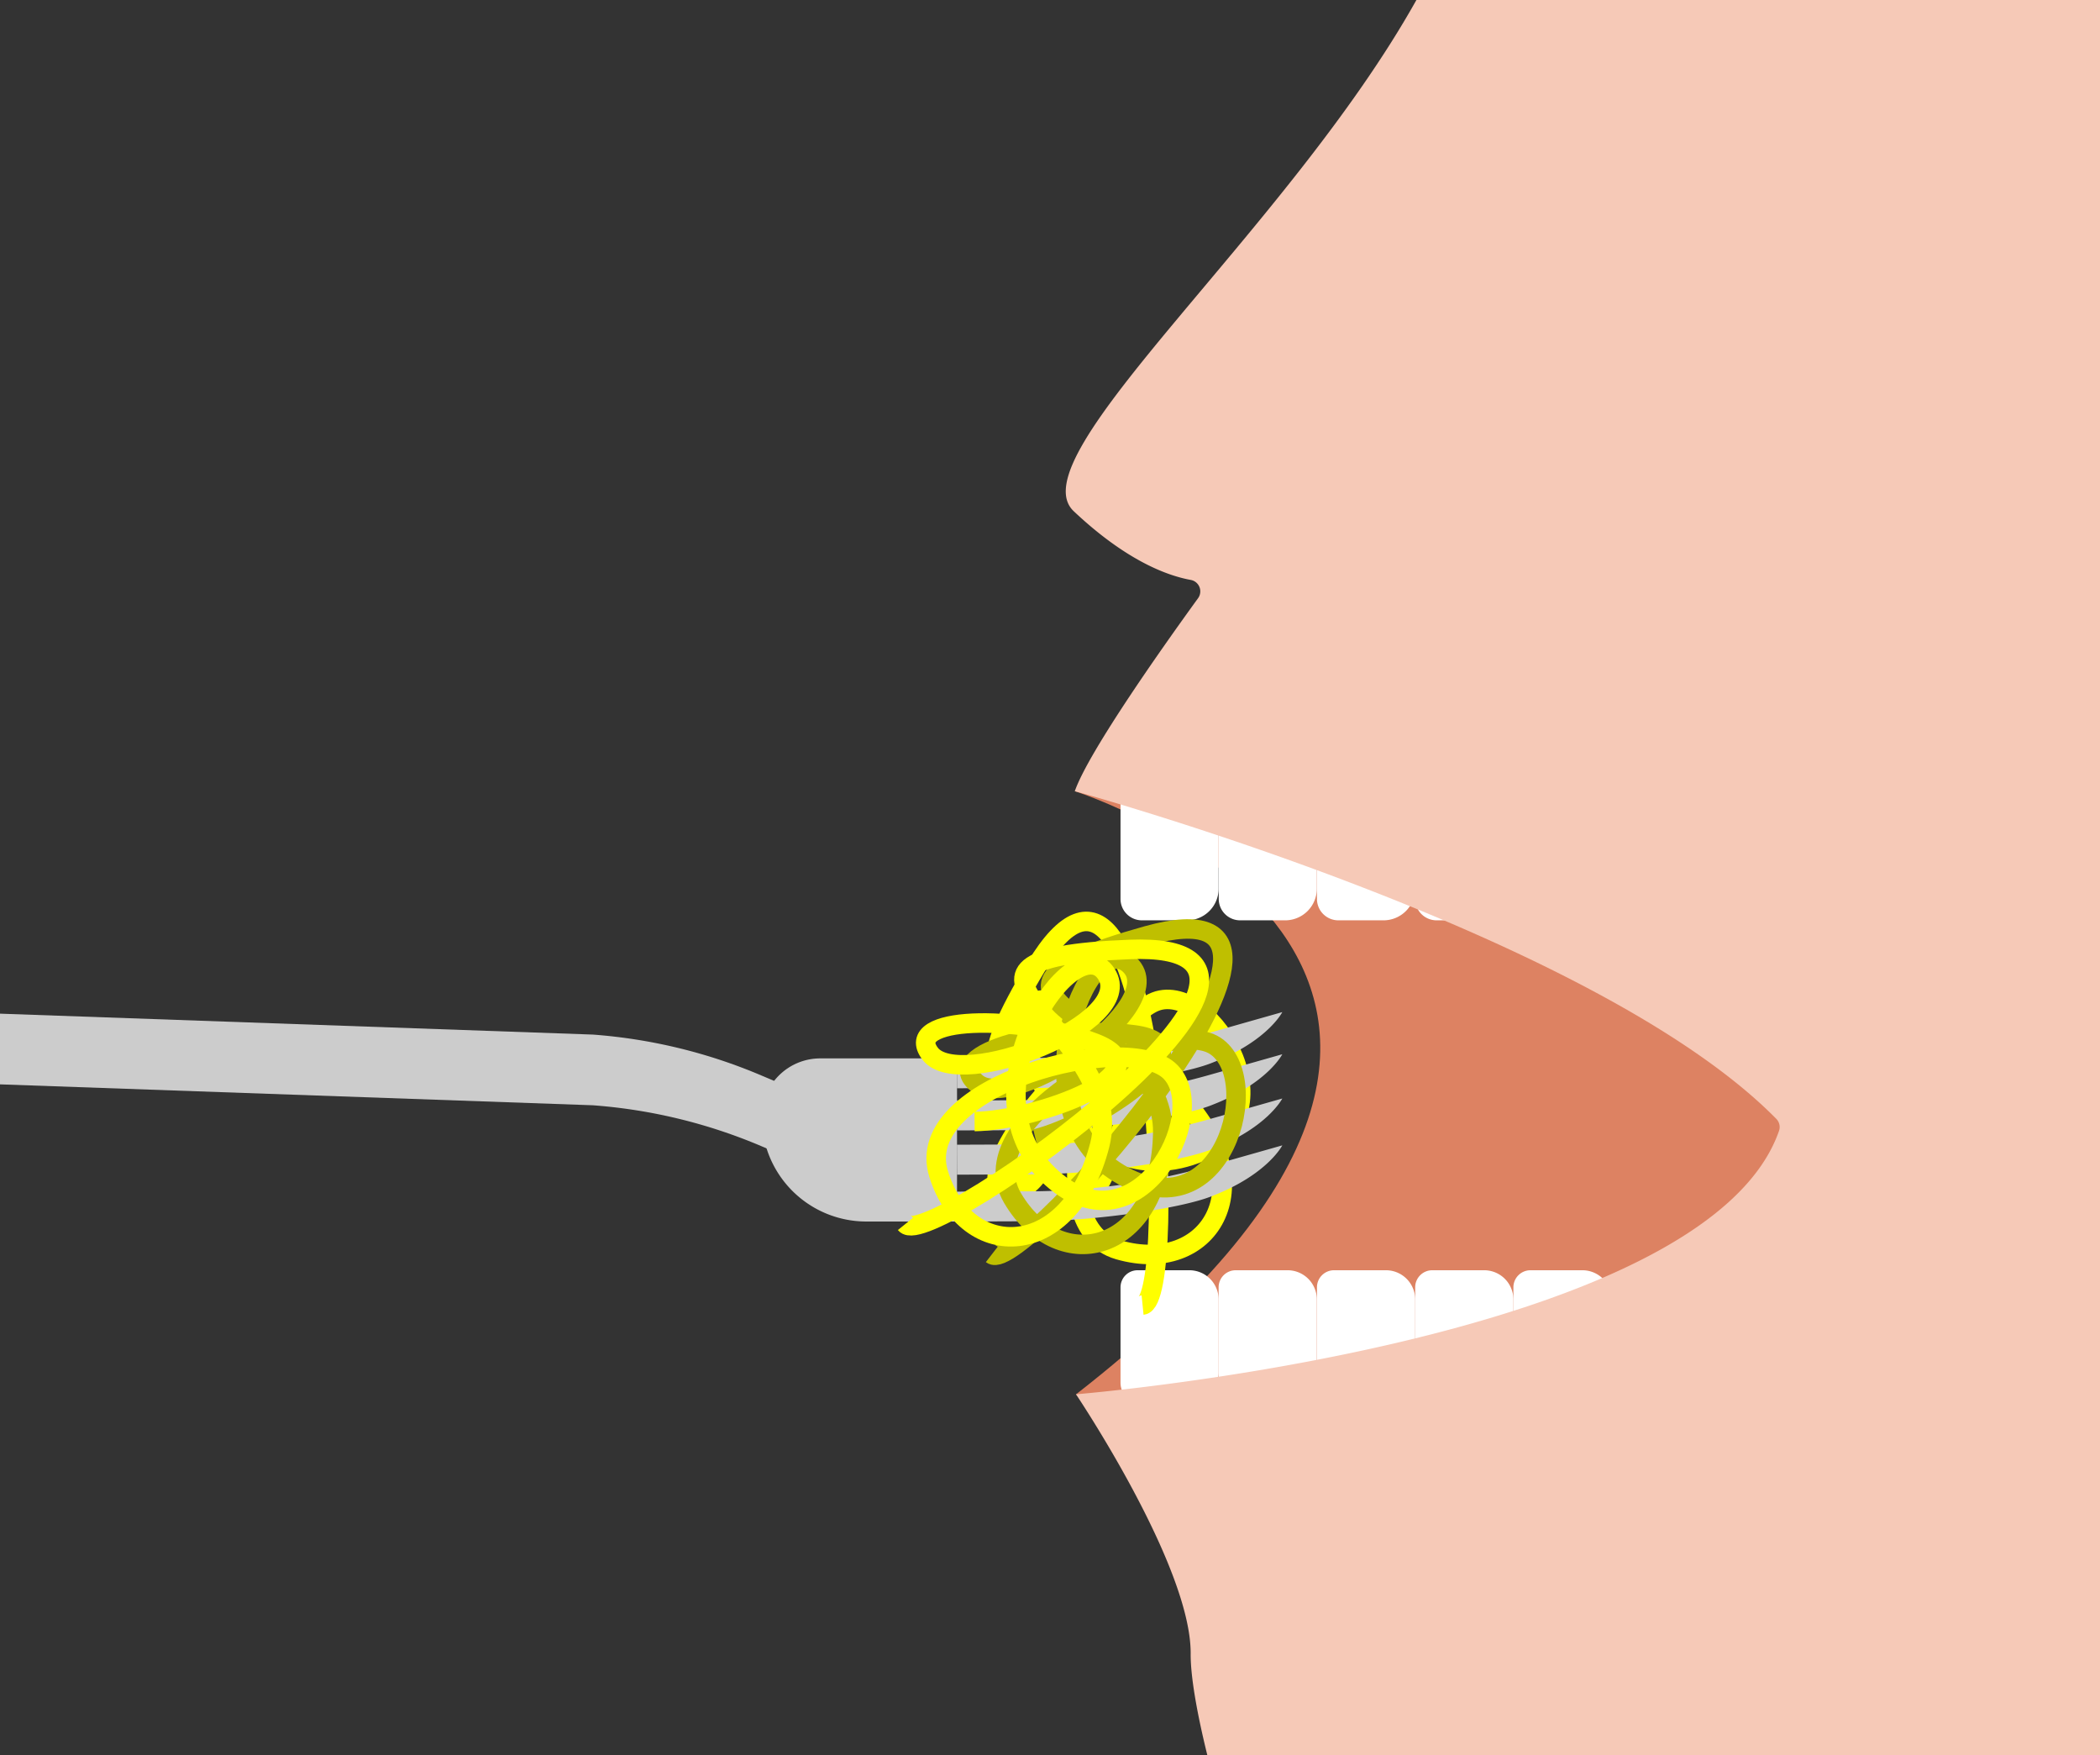 <svg xmlns="http://www.w3.org/2000/svg" viewBox="0 0 861.63 720"><rect x="0" y="0" width="861.63" height="720" fill="#333333" stroke="none"/><defs><style>.cls-1{fill:#dd8262;}.cls-2{fill:#fff;}.cls-3{fill:#f6c9b7;}.cls-4,.cls-6{fill:none;stroke-miterlimit:10;stroke-width:8px;}.cls-4{stroke:#ff0;}.cls-5{fill:#ccc;}.cls-6{stroke:#bfbf00;}</style></defs><title>mouthMid</title><g id="Layer_2" data-name="Layer 2"><g id="Layer_1-2" data-name="Layer 1"><path class="cls-1" d="M440.94,324.57s226.36,71.63.53,247.46L628.77,716.55,821,432.84,669,224.18Z"/><path class="cls-2" d="M466.75,322.7H488a12,12,0,0,1,12,12v29.86a13,13,0,0,1-13,13H468.52a8.77,8.77,0,0,1-8.77-8.77V329.7a7,7,0,0,1,7-7Z"/><path class="cls-2" d="M507,322.7h21.3a12,12,0,0,1,12,12v29.86a13,13,0,0,1-13,13H508.82a8.77,8.77,0,0,1-8.77-8.77V329.7A7,7,0,0,1,507,322.7Z"/><path class="cls-2" d="M547.35,322.7h21.3a12,12,0,0,1,12,12v29.86a13,13,0,0,1-13,13H549.12a8.77,8.77,0,0,1-8.77-8.77V329.7A7,7,0,0,1,547.35,322.7Z"/><path class="cls-2" d="M587.65,322.7h21.3a12,12,0,0,1,12,12v29.86a13,13,0,0,1-13,13H589.42a8.77,8.77,0,0,1-8.77-8.77V329.7A7,7,0,0,1,587.65,322.7Z"/><path class="cls-2" d="M627.95,322.7h21.3a12,12,0,0,1,12,12v29.86a13,13,0,0,1-13,13H629.72a8.77,8.77,0,0,1-8.77-8.77V329.7A7,7,0,0,1,627.95,322.7Z"/><path class="cls-2" d="M668.25,322.7h21.3a12,12,0,0,1,12,12v29.86a13,13,0,0,1-13,13H670a8.77,8.77,0,0,1-8.77-8.77V329.7A7,7,0,0,1,668.25,322.7Z"/><path class="cls-2" d="M708.55,322.7h21.3a12,12,0,0,1,12,12v29.86a13,13,0,0,1-13,13H710.32a8.77,8.77,0,0,1-8.77-8.77V329.7a7,7,0,0,1,7-7Z"/><path class="cls-2" d="M748.85,322.7h21.3a12,12,0,0,1,12,12v29.86a13,13,0,0,1-13,13H750.62a8.77,8.77,0,0,1-8.77-8.77V329.7a7,7,0,0,1,7-7Z"/><path class="cls-2" d="M466.75,521.11H488a12,12,0,0,1,12,12V563a13,13,0,0,1-13,13H468.52a8.77,8.77,0,0,1-8.77-8.77V528.11A7,7,0,0,1,466.75,521.11Z"/><path class="cls-2" d="M507,521.11h21.3a12,12,0,0,1,12,12V563a13,13,0,0,1-13,13H508.82A8.77,8.77,0,0,1,500,567.2V528.11a7,7,0,0,1,7-7Z"/><path class="cls-2" d="M547.35,521.11h21.3a12,12,0,0,1,12,12V563a13,13,0,0,1-13,13H549.12a8.77,8.77,0,0,1-8.77-8.77V528.11a7,7,0,0,1,7-7Z"/><path class="cls-2" d="M587.65,521.11h21.3a12,12,0,0,1,12,12V563a13,13,0,0,1-13,13H589.42a8.77,8.77,0,0,1-8.77-8.77V528.11A7,7,0,0,1,587.65,521.11Z"/><path class="cls-2" d="M627.95,521.11h21.3a12,12,0,0,1,12,12V563a13,13,0,0,1-13,13H629.72a8.77,8.77,0,0,1-8.77-8.77V528.11A7,7,0,0,1,627.95,521.11Z"/><path class="cls-2" d="M668.25,521.11h21.3a12,12,0,0,1,12,12V563a13,13,0,0,1-13,13H670a8.77,8.77,0,0,1-8.77-8.77V528.11a7,7,0,0,1,7-7Z"/><path class="cls-2" d="M708.55,521.11h21.3a12,12,0,0,1,12,12V563a13,13,0,0,1-13,13H710.32a8.77,8.77,0,0,1-8.77-8.77V528.11a7,7,0,0,1,7-7Z"/><path class="cls-2" d="M748.85,521.11h21.3a12,12,0,0,1,12,12V563a13,13,0,0,1-13,13H750.62a8.77,8.77,0,0,1-8.77-8.77V528.11a7,7,0,0,1,7-7Z"/><path class="cls-3" d="M440.56,209.73c21.68,20.45,38.6,26.48,48,28.18a4.77,4.77,0,0,1,3,7.51c-12.63,17.41-44.8,62.58-50.57,79.16,0,0,212.66,58,287.85,134.45a4.77,4.77,0,0,1,1.09,4.9C699.6,550.93,441.48,572,441.48,572s47.31,70.35,47.05,106.47c-.06,8.93,2.42,23.75,6.82,41.5H861.63V0H581.15C528.1,94.82,416.82,187.33,440.56,209.73Z"/><path class="cls-4" d="M449.2,488.66c13.57-21.11,27.14-78.41,0-58.8s-52.77,60.31-33.17,58.8,36.19-78.41,12.06-78.41,7.54,75.94,55.79,65.11,16.59-69.64-7.54-65.11-54.09,92-17.25,102.53,59.46-25.63,26.29-61.82-110.07,28.65-60.31-54.28,58.8,137.21,43.73,138.72"/><path class="cls-5" d="M392.67,481.9l31.46-.12c24.7-.1,60.82-5.21,73.43-10.43,22.57-8.81,28.57-20.7,28.57-20.7l-29.65,8.41A272.59,272.59,0,0,1,423,469.49l-30.38.12Z"/><path class="cls-5" d="M392.67,463.75l31.46-.12c24.7-.1,60.82-5.21,73.43-10.43,22.57-8.81,28.57-20.7,28.57-20.7l-29.65,8.41A272.59,272.59,0,0,1,423,451.34l-30.38.12Z"/><path class="cls-5" d="M392.67,446.46l31.46-.12c24.7-.1,60.82-5.21,73.43-10.43,22.57-8.81,28.57-20.7,28.57-20.7l-29.65,8.41A272.59,272.59,0,0,1,423,434.06l-30.38.16Z"/><path class="cls-5" d="M336.57,434.2h56.1a0,0,0,0,1,0,0v66.92a0,0,0,0,1,0,0H355.44a42.9,42.9,0,0,1-42.9-42.9v0A24,24,0,0,1,336.57,434.2Z"/><path class="cls-5" d="M392.67,501.13l31.46-.12c24.7-.1,60.82-5.21,73.43-10.43,22.57-8.81,28.57-20.7,28.57-20.7l-29.65,8.41A272.59,272.59,0,0,1,423,488.73l-30.38.12Z"/><path class="cls-5" d="M318.78,472.92l-6.48-2.75a217.56,217.56,0,0,0-69.08-16.74L0,444.85v-29l243.22,8.58a217.56,217.56,0,0,1,69.08,16.74l6.48,2.75Z"/><path class="cls-6" d="M424.88,467.21c24.37-6,73.64-38.22,40.46-42.67s-79.79,7.45-64.53,19.85,80.21-32,62.7-48.6-46.78,60.3-4.32,85.63S519.14,442.3,498.52,429,396,458.51,415.46,491.52s60.79,22.31,61.62-26.77-99.58-54.95-6.42-80.89-51.74,140-63.72,130.75"/><path class="cls-4" d="M399.87,460.09c25.09-.22,80.46-20.27,49.19-32.23s-79.37-11.09-67.37,4.48,85.41-12.7,72.19-32.88S394.49,447.39,430,481.81s67.34-24.29,50.33-42S373.74,445,385.11,481.59s54,35.69,66.12-11.89-84.29-76.37,12.35-80.2S381,513.89,371.51,502.11"/></g></g></svg>